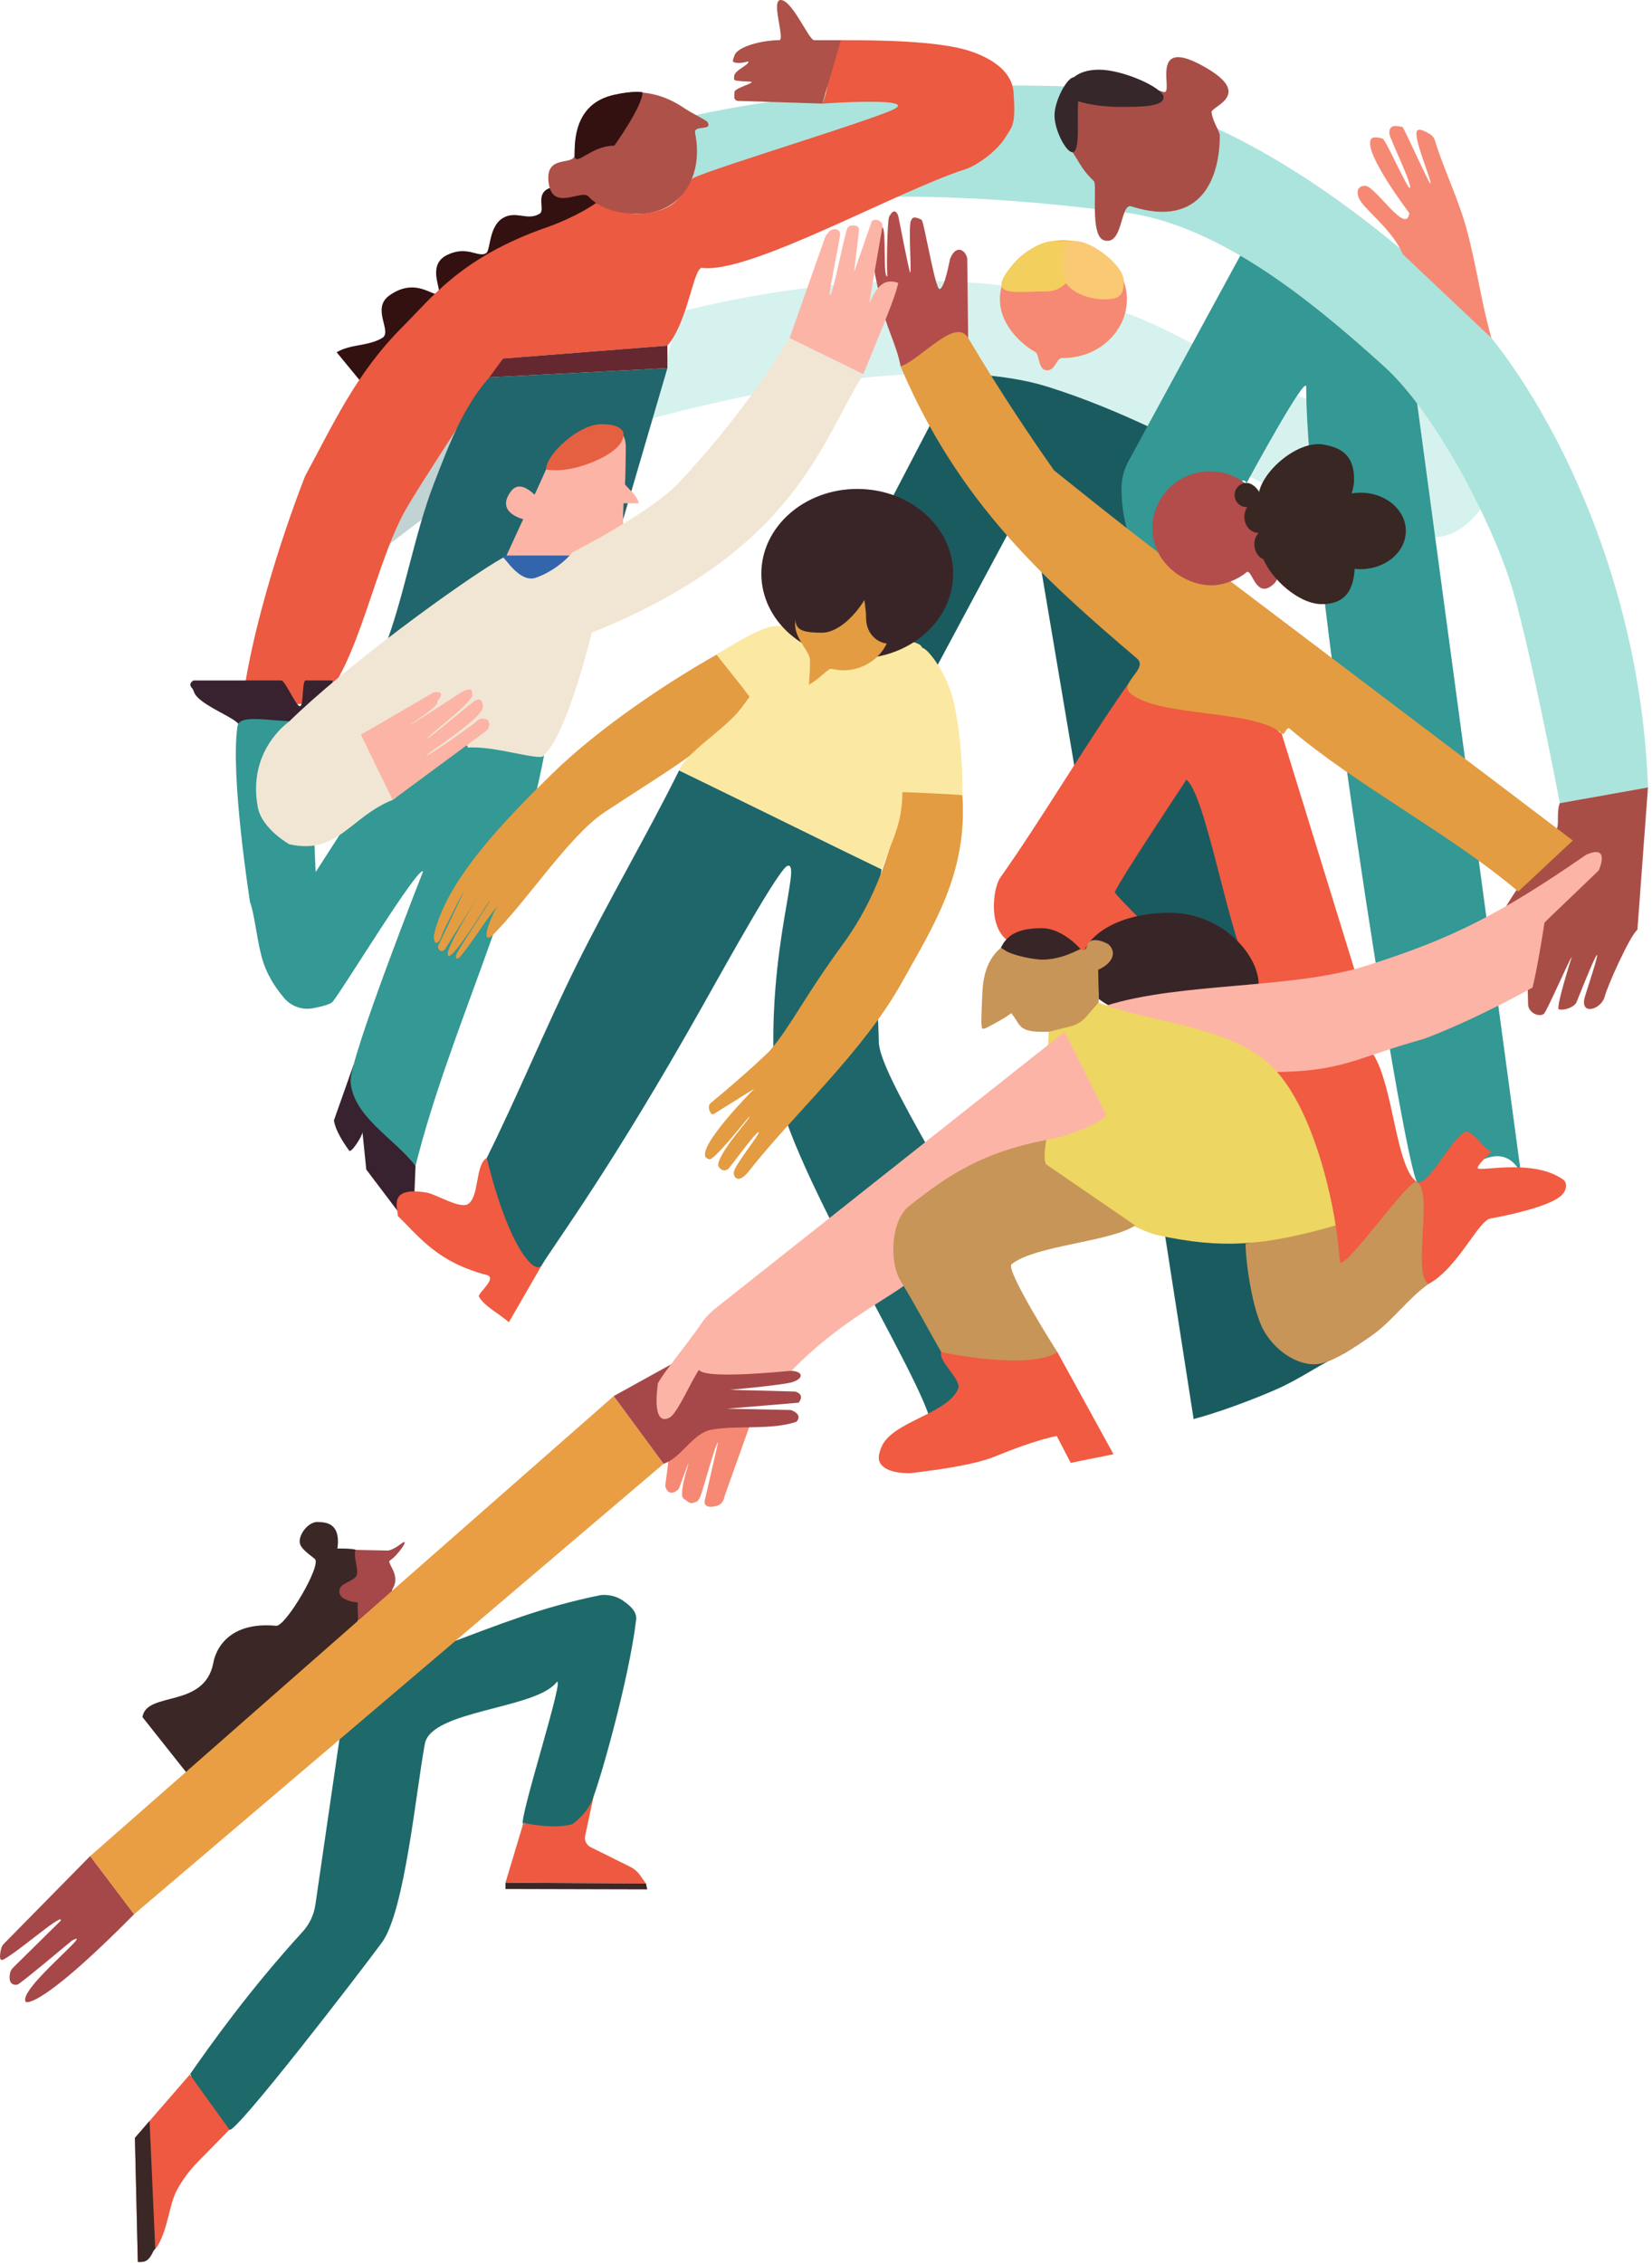<svg width="330" height="452" viewBox="0 0 330 452" fill="none" xmlns="http://www.w3.org/2000/svg">
<g clip-path="url(#clip0_540_676)">
<path d="M251.416 196.578L220.072 185.378L205.479 98.871L182.741 141.318L164.164 126.366L192.892 71.27L209.424 75.982L237.485 84.711L251.416 196.578Z" fill="#1A5B60"/>
<path d="M268.986 270.05C263.628 272.396 260.135 275.22 254.777 277.562C249.955 279.672 243.301 282.134 238.435 283.413C236.156 268.78 233.881 254.146 231.601 239.508H275.556L268.981 270.05H268.986Z" fill="#1A5B60"/>
<path d="M297.013 99.001C297.013 100.522 292.288 107.822 285.8 107.223C259.799 104.824 238.815 86.511 209.293 77.247C191.874 71.777 161.777 75.151 130.141 83.6C131.977 76.503 133.813 69.406 135.654 62.314C163.954 55.159 197.325 52.957 224.363 62.314C243.715 69.015 263.223 88.196 285.191 79.975C289.132 86.318 293.077 92.662 297.018 99.006L297.013 99.001Z" fill="#D6F2EE"/>
<path d="M90.686 91.373C90.716 87.318 92.922 82.847 95.806 79.907C87.355 80.988 79.05 82.601 71.139 84.6C69.303 91.697 70.667 106.248 68.831 113.345C78.061 110.883 83.955 101.396 92.644 99.89C91.363 97.22 90.662 94.27 90.686 91.373Z" fill="#C1D3D3"/>
<path d="M303.793 234.169C297.792 223.692 286.998 242.468 283.053 236.071C280.111 231.301 260.924 108.705 260.924 77.261C260.924 74.48 249.029 96.452 249.029 96.452C246.078 92.025 244.134 119.037 241.207 114.581C241.207 114.581 233.521 124.575 226.2 108.705C225.342 106.851 224.003 102.719 224.027 97.485C224.037 95.612 224.519 93.773 225.415 92.126C233.136 77.937 240.851 63.743 248.572 49.554L279.784 56.086L303.793 234.164V234.169Z" fill="#349894"/>
<path d="M311.586 160.408C311.586 160.408 306.102 131.512 302.302 118.255C298.503 104.998 286.852 82.577 276.526 73.225C261.158 59.311 242.137 43.895 222.775 42.225C219.789 41.969 171.246 34.742 138.562 43.895C137.593 37.175 136.629 30.454 135.659 23.734C169.385 15.826 207.033 17.154 209.298 17.158C248.581 17.26 289.02 57.65 293.491 62.372C308.43 78.154 327.655 113.939 329.2 157.269C323.33 158.317 317.461 159.36 311.591 160.408H311.586Z" fill="#ABE4DC"/>
<path d="M297.924 67.509L280.237 50.794C278.308 46.266 273.457 42.52 271.932 40.39C270.856 38.889 270.836 37.136 272.678 37.107C274.728 37.074 280.934 47.14 281.528 42.563C281.528 42.553 272.268 30.435 273.866 27.804C274.266 27.051 276.175 27.693 276.18 27.693C276.735 27.712 281.036 37.503 281.587 37.523C282.468 37.556 277.553 27.548 277.529 26.674C277.466 24.506 279.37 25.308 280.106 25.332C280.427 25.342 285.386 36.62 285.707 36.629C286.224 36.649 283.004 29.349 282.941 26.737C282.902 25.187 284.602 26.182 285.639 26.79C286.121 27.07 286.472 27.524 286.633 28.055C288.342 33.617 291.143 39.391 292.731 44.929C294.913 52.542 295.746 59.9 297.924 67.514V67.509Z" fill="#F68973"/>
<path d="M104.49 60.315L78.144 83.6L67.243 70.352C70.121 68.663 73.448 69.203 76.327 67.514C78.485 66.249 74.086 61.677 77.754 59.031C83.662 54.763 87.501 60.571 87.662 58.085C87.74 56.883 85.601 52.755 89.303 50.93C93.317 48.95 95.494 51.519 97.097 50.577C98.022 50.037 97.579 45.271 100.448 43.548C103.058 41.984 105.338 44.171 107.778 42.693C108.996 41.959 106.911 38.908 109.527 37.672C111.475 36.755 119.527 38.643 122.922 37.672C116.78 45.218 110.638 52.764 104.49 60.315Z" fill="#331111"/>
<path d="M133.316 69.03L100.477 71.603C100.477 71.603 82.869 98.094 80.389 102.965C73.921 115.682 70.94 135.906 61.86 142.288C61.972 141.955 62.114 141.429 61.846 141.038C60.263 138.75 47.404 146.078 48.943 136.751C52.221 116.903 60.959 95.057 60.959 95.057C66.58 84.749 71.052 74.587 80.57 65.114C86.166 59.543 92.094 51.408 109.084 45.45C115.163 43.316 118.762 40.752 118.762 40.752C120.715 39.343 122.581 42.882 127.574 42.698C136.911 42.355 136.595 36.451 138.645 35.48C143.131 33.361 176.458 23.338 179.025 21.552C182.064 19.437 164.266 20.697 164.266 20.697C166.672 15.493 164.539 8.038 167.973 8.029C175.133 8.01 187.564 8.121 193.847 10.23C198.903 11.93 202.206 14.73 202.464 18.419C202.926 24.98 202.283 25.115 200.764 27.548C199.083 30.242 195.143 33.057 192.858 33.791C179.127 38.203 149.765 54.749 140.272 53.493C138.523 53.262 137.476 64.231 133.326 69.025L133.316 69.03Z" fill="#EB5A41"/>
<path d="M272.868 201.092C262.234 197.636 256.755 199.557 251.416 196.578C246.497 193.836 241.416 159.205 236.993 155.729C236.993 155.729 223.068 176.702 222.78 178.054C222.775 178.078 222.688 178.02 222.658 178.049C222.264 178.483 234.358 189.79 232.853 189.254C228.995 187.883 218.406 194.068 202.61 188.521C197.008 186.556 198.309 177.127 199.921 175.133C208.538 162.908 216.838 148.685 225.449 136.461C233.623 138.619 244.826 138.595 252.999 140.753C254.904 141.255 254.095 145.948 256 146.45C261.621 164.666 267.242 182.882 272.863 201.092H272.868Z" fill="#F05B41"/>
<path d="M97.759 75.359L133.316 73.529L122.479 110.559L76.819 129.369C80.73 119.283 82.757 106.702 86.668 96.616C89.737 88.698 92.503 81.302 97.764 75.359H97.759Z" fill="#20666C"/>
<path d="M123.2 85.198L109.084 93.749C109.045 93.835 106.829 98.842 106.77 98.784C104.719 96.862 103.175 96.694 102.104 98.084C98.811 102.376 104.52 103.675 104.51 103.694C104.432 103.863 101.315 110.641 101.164 110.975H125.947C125.689 108.551 124.792 107.44 124.534 105.017C124.393 103.699 124.51 101.652 124.568 100.512L127.569 100.541C127.652 99.248 124.812 96.964 124.836 96.694C124.929 95.651 124.953 93.758 125.007 90.016C125.031 88.264 125.031 87.245 123.204 85.198H123.2Z" fill="#FCB4A6"/>
<path d="M114.378 110.979H100.477V116.898H114.378V110.979Z" fill="#3265AB"/>
<path d="M129.045 376.196L100.969 376.018L104.505 364.271L118.572 358.792L116.887 366.647C116.692 367.564 117.145 368.496 117.988 368.916L125.883 372.836C126.673 373.227 127.354 373.811 127.861 374.531L129.04 376.196H129.045Z" fill="#ED5A41"/>
<path d="M66.424 146.73L47.866 144.968C47.462 143.375 39.498 140.782 38.714 138.103C38.641 137.847 38.519 137.61 38.339 137.412C38.027 137.069 37.715 136.461 38.651 135.901H56.161C57.009 135.901 59.069 141.043 59.912 141.043C60.706 141.043 60.282 135.901 61.076 135.901H66.424V146.735V146.73Z" fill="#38222F"/>
<path d="M83.005 232.86L82.479 245.896C82.42 245.818 73.18 233.599 73.166 233.584C73.166 233.58 72.328 225.247 72.396 226.12C72.45 226.806 70.151 230.374 69.751 229.814C68.509 228.071 67.038 225.85 66.702 223.764C68.017 220.042 69.332 216.32 70.652 212.597L83.005 232.855V232.86Z" fill="#38222F"/>
<path d="M83.005 232.86C78.68 227.255 70.584 223.079 70.024 216.04C69.678 211.699 84.51 174.056 84.51 174.056C83.565 172.835 68.811 197.114 66.478 200.04C66.054 200.571 64.281 201.03 62.576 201.358C60.419 201.778 58.197 201.02 56.78 199.35C55.041 197.303 53.161 194.57 52.231 190.964C51.178 186.879 50.891 182.809 49.932 180.101C49.932 180.101 45.986 155.015 47.423 145.156C47.472 144.838 47.525 144.649 47.647 144.48C49.508 141.917 61.588 146.189 61.855 142.284C62.026 139.817 62.942 176.552 63.112 174.085C74.559 156.444 74.515 155.942 76.834 145.32C78.84 136.138 108.714 150.723 108.714 150.723C103.024 180.627 89.702 206.104 83 232.86H83.005Z" fill="#349894"/>
<path d="M327.086 185.682C325.542 186.942 321.026 197.09 320.559 199.016C319.94 201.561 315.649 202.951 316.526 199.287C316.715 198.49 323.004 179.912 314.923 200.156C314.577 201.025 312.707 201.865 311.411 201.599C310.656 201.445 313.973 191.132 313.973 191.132C313.676 191.219 308.966 202.048 308.406 202.483C307.427 203.241 305.279 202.251 305.249 200.576C305.181 196.588 304.597 193.334 308.074 178.3C308.795 175.186 300.491 182.167 300.642 181.467C300.831 180.564 309.643 168.007 311.021 165.4C311.435 164.618 310.914 162.054 311.586 160.408C317.456 159.36 323.325 158.317 329.195 157.269L327.09 185.682H327.086Z" fill="#A94E47"/>
<path d="M251.416 196.578C251.416 202.449 244.1 203.555 233.662 203.555C223.223 203.555 215.864 198.799 215.864 192.928C215.864 187.058 223.223 182.302 233.662 182.302C244.1 182.302 251.416 190.712 251.416 196.578Z" fill="#382527"/>
<path d="M108.275 252.602L101.641 264.092C100.048 262.566 96.692 260.886 95.659 258.941C95.348 258.356 99.444 255.238 97.238 254.653C87.223 251.993 83.925 247.136 79.469 242.868C79.469 241.285 77.413 236.882 85.216 238.181C87.072 238.49 91.792 241.444 93.424 240.508C95.801 239.141 94.861 232.633 97.238 231.262C100.92 238.374 104.598 245.49 108.28 252.602H108.275Z" fill="#F05B41"/>
<path d="M80.974 323.562H64.705L71.115 309.547L77.525 309.677C77.525 309.677 78.431 309.6 80.024 308.388C82.245 306.694 79.439 310.73 77.886 311.657C77.131 312.106 80.117 314.495 78.46 317.247C77.579 318.71 80.418 320.632 80.974 323.567V323.562Z" fill="#A64749"/>
<path d="M219.424 196.491C219.424 197.612 219.624 199.321 219.424 200.233C218.416 204.752 214.582 206.075 208.206 206.075C203.15 206.075 203.857 204.448 201.986 202.338C201.986 202.338 201.295 203.101 196.935 205.331C196.609 205.5 196.239 205.452 196.239 205.452C196.015 205.182 196.112 204.38 196.049 204.4C195.912 204.443 196.292 204.066 196.292 204.066L196.049 204.4C195.976 204.149 196.18 199.364 196.209 198.741C196.307 196.564 196.516 192.156 199.945 189.274C201.723 187.782 204.159 186.908 207.305 186.908C208.645 186.908 208.762 186.3 212.225 187.623C215.016 188.69 216.078 190.201 216.75 189.621C217.291 189.153 216.979 188.54 217.602 188.101C218.981 187.125 221.397 188.564 221.465 188.632C223.107 190.186 222.332 192.364 219.366 193.682C219.366 193.682 219.424 195.415 219.424 196.491Z" fill="#C79558"/>
<path d="M312.278 235.612C312.882 235.955 313.393 237.62 311.538 239.054C309.015 241.005 301.601 242.675 297.724 243.361C295.293 243.791 291.25 253.219 285.361 256.44C281.207 257.106 271.47 260.099 266.803 253.64C259.726 243.839 260.905 222.582 253.827 212.781C260.671 212.066 267.519 211.347 274.363 210.632C278.391 217.102 278.839 233.299 283.053 236.071C285.245 237.514 291.241 224.682 293.433 226.125C295.878 227.738 295.464 228.452 297.909 230.065C297.909 230.065 294.631 233.068 295.249 233.377C296.287 233.898 306.501 231.441 312.283 235.617L312.278 235.612Z" fill="#F05B41"/>
<path d="M76.332 387.894C72.167 393.601 46.795 426.556 45.83 425.34C45.83 425.34 41.086 427.338 40.516 426.885C38.641 425.398 38.631 413.304 37.91 414.342C42.075 408.345 49.917 397.338 60.438 385.823C61.812 384.322 62.703 382.453 62.995 380.445C65.08 366.13 67.16 351.81 69.245 337.496C74.198 335.647 83.093 330.645 88.046 328.801C99.99 324.344 108.1 320.994 119.926 318.589C120.413 318.527 122.459 318.329 124.437 319.676C125.713 320.545 127.272 321.829 127.077 323.461C125.635 335.647 119.464 357.208 118.071 360.042C116.76 362.702 114.349 364.324 114.349 364.324C110.491 365.411 104.749 364.102 104.749 364.102C104.646 364.204 104.568 364.295 104.5 364.276C103.399 363.895 113.346 333.324 111.1 336.071C106.78 341.358 86.127 341.575 84.871 348.257C83.146 357.416 80.876 381.589 76.332 387.894Z" fill="#1E696A"/>
<path d="M0.818 388.165C0.521 388.469 0.312 388.845 0.214 389.256C-0.015 390.236 -0.287 391.911 0.745 391.337C3.853 389.613 11.68 382.728 12.138 383.395C12.177 383.453 12.168 383.525 12.153 383.578C12.148 383.597 4.462 391.168 2.577 393.026C2.275 393.326 2.075 393.712 1.997 394.127C1.486 396.836 3.434 396.367 3.468 396.367C3.902 396.382 14.33 387.585 14.403 387.547C19.308 385.017 3.215 397.56 5.192 399.858C4.817 399.419 6.064 403.257 26.795 382.304L18.013 370.697L0.818 388.165Z" fill="#A64749"/>
<path d="M71.115 309.547C70.414 309.214 67.403 309.276 67.403 309.276C68.129 303.98 64.885 304.024 63.419 303.98C61.583 303.927 59.712 306.428 59.873 308.016C59.985 309.136 61.086 309.909 62.878 311.343C64.349 312.521 57.062 324.88 55.163 324.702C43.58 323.625 42.601 332.195 42.601 332.195C40.75 341.305 29.225 337.694 28.461 342.946L37.925 354.886C45.596 344.409 63.288 336.385 70.959 325.909C71.909 324.61 71.334 321.771 71.456 320.057C71.456 320.048 69.785 319.961 68.543 319.183C67.555 318.565 67.545 317.136 68.529 316.514C69.513 315.891 70.647 315.5 71.125 314.848C71.909 313.776 70.341 310.623 71.125 309.552L71.115 309.547Z" fill="#3B2826"/>
<path d="M132.557 292.35L26.795 382.308L18.013 370.702L122.6 278.827L132.557 292.35Z" fill="#E99E44"/>
<path d="M284.524 207.456C270.203 211.439 268.294 214.118 253.365 214.118C234.451 214.118 239.96 223.716 221.046 223.716V200.822C235.907 196.154 257.924 197.592 272.785 192.924C289.848 187.565 299.648 182.611 316.813 170.735C321.869 168.456 319.355 173.844 319.355 173.844C319.355 173.887 308.518 184.204 308.523 184.258C308.532 184.325 307.207 192.88 306.141 197.225C306.141 197.225 294.933 203.55 284.519 207.456H284.524Z" fill="#FCB4A6"/>
<path d="M45.835 425.34L39.498 431.795C37.857 433.47 36.454 435.358 35.338 437.414C33.794 440.253 33.619 444.835 31.583 448.378C30.526 450.324 28.587 449.817 27.53 451.758C27.335 443.497 27.145 435.232 26.951 426.971L37.915 414.337L45.835 425.335V425.34Z" fill="#ED5A41"/>
<path d="M31.013 449.141C30.458 449.556 30.38 450.672 29.337 451.439C28.724 451.893 27.53 451.763 27.53 451.763C27.335 443.502 27.145 435.237 26.951 426.976L29.878 423.602L31.013 449.141Z" fill="#3B2826"/>
<path d="M129.288 377.35L100.974 377.278V376.018L129.045 376.196L129.288 377.35Z" fill="#3B2826"/>
<path d="M144.724 298.858C144.724 298.858 144.597 300.446 143.01 300.803C140.218 301.441 140.769 299.606 140.798 299.601C140.808 299.601 140.813 299.601 140.798 299.601L143.448 288.087C142.771 288.376 139.882 299.988 139.634 299.321C139.498 298.959 140.058 299.901 138.192 300.2C137.695 300.282 136.911 299.51 136.619 299.355C135.382 298.694 137.632 292.335 137.515 292.301C137.447 292.282 136.965 293.702 135.591 297.361C135.591 297.361 133.726 299.384 132.902 296.888C132.805 296.589 133.886 290.539 133.336 291.254C132.084 292.866 132.264 290.293 131.651 289.467C131.232 288.903 131.027 288.845 131.154 287.174L150.228 283.418L144.729 298.858H144.724Z" fill="#F68973"/>
<path d="M186.132 285.002C185.182 276.239 155.46 230.345 154.627 213.833C153.385 189.201 160.214 172.096 157.315 172.922C155.693 173.385 145.596 191.562 140.433 200.75C122.05 233.44 110.842 248.324 108.28 252.597C106.848 254.982 101.505 248.884 97.238 231.257C103.477 218.695 109.03 205.114 115.27 192.547C121.651 179.695 129.278 166.718 135.659 153.861C149.327 160.398 162.435 167.07 176.102 173.607C174.144 184.885 175.547 204.385 175.547 208.016C175.547 214.548 191.757 238.518 209.176 272.478C211.314 276.649 185.859 278.132 186.141 284.992L186.132 285.002Z" fill="#1E666A"/>
<path d="M285.361 256.435C281.362 259.245 278.099 263.865 274.105 266.675C270.496 269.214 265.668 272.483 262.536 272.483C258.835 272.483 254.719 269.721 252.468 265.772C250.145 261.692 248.81 251.848 248.81 248.396C254.806 247.18 260.807 245.963 266.803 244.747C267.086 245.973 267.69 252.167 267.69 252.167C269.175 253.104 281.567 235.134 283.053 236.071C286.394 238.176 282.015 254.335 285.357 256.435H285.361Z" fill="#C79558"/>
<path d="M159.093 283.954C154.071 285.673 147.427 284.606 142.162 285.528C138.333 286.199 136.229 291.094 132.557 292.35C129.24 287.84 125.922 283.331 122.6 278.827L147.306 265.164C149.595 266.588 156.619 273.714 158.085 273.786C160.467 273.902 160.647 275.331 158.163 276.075C156.336 276.62 144.427 277.769 144.354 277.673C144.344 277.663 144.378 277.615 144.461 277.543C144.476 277.528 158.855 277.919 158.874 277.924C160.52 278.465 160.024 279.556 159.517 280.15C159.507 280.159 145.226 281.337 145.231 281.342C145.231 281.347 157.997 281.612 157.997 281.612C160.574 282.593 159.093 283.949 159.093 283.949V283.954Z" fill="#A64749"/>
<path d="M266.803 244.747C252.093 248.981 243.861 249.352 231.645 246.779C224.597 245.292 211.197 235.322 209.005 232.556C209.005 232.556 207.169 231.045 207.188 230.002C207.325 222.219 209.337 213.862 209.473 206.075C209.809 205.983 210.33 205.853 210.973 205.693C211.826 205.481 212.907 205.216 213.818 204.993C215.065 204.689 216.175 204.009 217.003 203.038C218.065 201.797 219.395 200.248 219.424 200.228C230.155 204.419 245.313 204.776 253.827 212.771C261.109 219.612 265.332 235.042 266.803 244.742V244.747Z" fill="#EDD661"/>
<path d="M158.085 273.791C168.908 262.663 179.259 258.743 183.345 254.489C191.241 246.272 201.397 228.805 209.005 227.66C209.848 227.535 213.759 226.82 218.289 224.604C219.147 224.184 220.033 223.624 221.046 222.804C218.255 217.227 215.459 211.651 212.668 206.075L142.961 261.272C141.787 262.204 140.759 263.3 139.936 264.551C137.72 267.925 130.759 276.287 131.388 276.669C131.388 276.669 130.043 285.035 133.75 283.128C134.919 282.525 136.755 278.711 138.246 275.944C139.537 273.54 140.564 272.097 140.569 272.101C134.393 276.369 157.963 273.704 158.095 273.786L158.085 273.791Z" fill="#FCB4A6"/>
<path d="M222.425 290.428C219.122 291.157 217.198 291.447 213.896 292.176C213.896 292.176 211.08 286.778 211.075 286.778C208.133 287.43 204.261 288.627 198.986 290.8C195.255 292.335 189.322 293.335 181.977 294.209C181.645 294.228 176.93 294.431 175.747 292.065C175.372 291.312 175.528 290.312 176.097 288.965C178.255 283.872 189.254 282.433 191.412 277.34C192.142 275.621 187.305 271.768 188.036 270.05H211.226L222.425 290.428Z" fill="#F05B41"/>
<path d="M226.774 244.747C221.684 248.073 206.843 248.701 202.084 252.476C200.72 253.557 211.222 270.054 211.222 270.054C205.503 273.786 188.031 270.054 188.031 270.054C185.304 265.28 182.712 260.423 179.848 255.725C177.661 252.138 177.895 243.815 181.572 240.894C189.585 234.531 196.297 230.152 209 227.665C209 227.665 208.245 231.692 209 232.561C214.923 236.626 220.846 240.686 226.769 244.751L226.774 244.747Z" fill="#C79558"/>
<path d="M215.854 189.573C215.698 189.433 212.386 191.664 208.109 191.664C208.109 191.664 204.519 191.495 201.387 190.162C200.988 189.993 199.945 189.274 199.945 189.274C199.906 189.361 199.931 189.11 199.945 189.274C201.256 186.459 203.832 185.378 208.109 185.378C212.386 185.378 216.049 189.752 215.854 189.573Z" fill="#382527"/>
<path d="M86.663 186.855C86.663 187.106 86.668 188.303 87.14 188.313C87.14 188.313 87.267 188.265 87.437 188.202C87.944 188.009 88.343 186.44 88.582 185.957C98.144 166.8 87.515 188.902 87.515 188.907C87.442 190.152 88.626 190.22 89.006 189.394C89.006 189.385 95.922 178.338 95.918 178.348C95.436 179.13 89.615 188.429 89.449 190.37C89.147 193.918 97.734 179.927 97.744 179.927C98.153 179.937 91.022 190.157 91.066 190.944C91.12 191.919 91.811 191.219 91.982 191.012C94.603 187.854 96.819 184.011 99.439 180.859C99.439 180.859 99.464 180.849 99.459 180.859C98.494 182.046 95.713 188.627 98.192 186.99C105.206 180.072 113.696 166.891 120.759 162.223C135.27 152.635 143.55 148.347 149.77 139.107C145.874 134.844 149.498 133.627 145.606 129.364C133.891 135.751 119.727 145.33 110.384 154.45C100.93 163.681 89.055 175.818 86.663 186.85V186.855Z" fill="#E39C42"/>
<path d="M149.444 234.096C147.354 236.587 146.517 234.989 146.575 234.169C146.677 232.715 152.191 226.053 151.524 226.12C150.822 226.193 145.742 233.338 145.43 233.488C145.026 233.681 144.958 233.753 144.758 233.763C144.008 233.797 143.428 232.952 143.453 232.662C143.662 229.973 150.004 223.209 149.692 223.064C149.678 223.06 149.663 223.055 149.653 223.06C149.478 223.074 142.625 231.919 141.67 231.533C141.305 231.383 141.12 231.315 141.012 231.185C139.205 228.921 150.671 217.459 150.662 217.449C150.662 217.449 144.222 221.466 142.61 222.471C142.406 222.596 142.143 222.543 142.006 222.345C141.582 221.737 141.388 220.786 141.957 220.312C149.775 213.848 153.711 209.923 153.711 209.923C157.968 205.013 160.462 199.383 168.411 188.521C172.956 182.307 178.177 172.521 180.287 157.269C186.93 158.042 185.591 157.883 192.235 158.655C193.37 174.384 186.385 185.001 180.218 196.105C172.401 210.188 158.504 222.495 149.444 234.096Z" fill="#E39C42"/>
<path d="M176.098 173.617L135.654 153.871C137.374 149.636 146.57 144.867 149.77 139.112L143.122 130.75C145.552 129.258 151.855 125.241 154.753 125.058C162.138 124.584 168.635 128.939 176.02 128.466C177.495 126.95 184.183 128.036 184.169 129.369C185.245 129.369 189.171 134.404 190.501 140.169C191.879 146.146 192.361 154.184 192.235 158.655C192.23 158.863 192.22 159.239 192.23 158.863C192.235 158.655 180.267 158.192 180.267 158.192C180.218 164.762 178.119 167.939 176.102 173.617H176.098Z" fill="#FBE8A2"/>
<path d="M193.404 67.509L179.916 73.225C179.132 68.894 176.755 64.771 175.971 60.446C175.094 55.589 173.38 51.137 174.929 45.667C175.235 45.151 175.591 45.175 176.253 45.392C177.111 45.672 176.327 56.11 177.291 55.091C177.189 55.198 177.661 54.802 177.291 55.091C177.047 55.28 177.208 44.055 177.612 43.282C178.811 40.984 179.444 43.166 179.444 43.166C179.444 43.166 181.631 54.449 181.816 54.435C182.167 54.416 181.305 44.151 182.099 43.9C182.099 43.9 182.176 42.882 184.091 43.9C184.588 44.166 186.814 57.983 187.715 57.727C188.762 57.433 189.687 51.934 189.814 51.635C191.056 48.608 192.946 50.094 193.214 51.615C193.277 56.911 193.336 62.208 193.399 67.504L193.404 67.509Z" fill="#B24D4C"/>
<path d="M171.241 131.512C181.821 131.512 190.398 123.932 190.398 114.581C190.398 105.23 181.821 97.65 171.241 97.65C160.661 97.65 152.084 105.23 152.084 114.581C152.084 123.932 160.661 131.512 171.241 131.512Z" fill="#392527"/>
<path d="M178.036 124.638C178.036 129.736 173.74 133.873 168.436 133.873C167.252 133.873 166.073 133.569 166.073 133.569C165.474 133.42 163.949 135.413 161.597 136.751C161.597 136.751 161.982 132.029 161.709 131.228C161.085 129.408 158.772 127.269 158.835 124.638C158.937 120.152 162.98 115.402 168.436 115.402C173.891 115.402 178.036 119.534 178.036 124.638Z" fill="#E39C42"/>
<path d="M174.096 115.942C174.027 115.112 172.741 113.939 167.827 113.939C162.912 113.939 158.835 120.201 158.835 122.793C158.835 125.386 159.249 126.366 164.159 126.366C169.069 126.366 174.305 118.521 174.091 115.942H174.096Z" fill="#392527"/>
<path d="M179.989 123.571C179.989 127.216 179.312 128.418 178.275 128.548C175.791 128.852 173 126.989 173 123.344C173 119.699 171.344 116.049 173.857 116.049C176.37 116.049 179.989 119.925 179.989 123.571Z" fill="#392527"/>
<path d="M172.464 74.722C163.954 88.375 158.84 110.014 118.217 126.361C118.217 126.361 113.287 146.73 108.718 150.718C108.718 152.398 99.113 148.864 93.395 149.313C93.395 149.313 93.906 148.468 91.295 148.927C85.664 149.917 80.136 159.07 78.441 159.751C69.892 163.193 67.486 170.788 57.793 168.615C57.793 168.615 52.318 165.559 51.505 161.243C49.347 149.844 57.691 144.176 57.691 144.176C68.558 133.405 92.289 116.039 100.482 111.37C100.852 111.274 103.784 116.474 106.999 115.392C110.272 114.287 113.107 111.882 114.349 110.308C114.349 110.308 130.063 102.386 135.698 96.312C141.582 89.973 149.278 81.09 157.729 67.499C157.729 67.499 167.549 72.308 172.459 74.712L172.464 74.722Z" fill="#F1E6D4"/>
<path d="M97.096 145.996L78.441 159.761L72.094 146.735L86.663 138.257C89.43 137.948 87.369 139.985 87.369 139.985C87.929 141.009 82.089 144.519 82.05 144.698C81.987 144.982 92.118 138.194 92.683 137.977C94.744 137.2 94.154 138.31 94.33 138.61C95.08 139.87 85.533 146.827 85.416 147.406C85.309 147.952 95.138 139.43 95.075 139.87C95.065 139.952 96.419 138.962 96.458 141.207C96.497 143.452 84.642 150.892 85.168 150.897C85.733 150.901 92.464 146.17 94.622 144.548C95.284 144.051 95.674 143.404 96.497 143.529C96.892 143.587 97.223 143.64 97.223 143.64C97.359 143.722 97.457 143.833 97.535 143.964C97.949 144.64 97.72 145.523 97.082 145.996H97.096Z" fill="#FCB4A6"/>
<path d="M124.549 86.777C124.549 89.722 119.478 92.073 116.117 93.092C111.685 94.439 109.079 93.753 109.079 93.753C109.079 90.808 115.533 84.711 120.17 84.711C124.807 84.711 124.549 86.777 124.549 86.777Z" fill="#E46041"/>
<path d="M133.316 73.529L97.759 75.359L100.477 71.603L133.316 69.03V73.529Z" fill="#652830"/>
<path d="M138.855 26.597C140.662 35.553 135.762 42.698 127.569 42.698C123.102 42.698 119.707 41.559 117.54 39.232C116.156 37.745 110.452 42.273 109.615 36.644C108.714 30.595 114.714 33.288 114.778 30.884C114.841 28.441 114.948 24.202 118.027 21.301C119.956 19.485 128.075 15.72 136.643 21.571C138.07 22.546 141.115 24.033 141.31 24.357C142.474 26.278 138.499 24.816 138.855 26.597Z" fill="#AD5149"/>
<path d="M128.363 18.423C128.363 21.233 122.712 29.093 122.712 29.093C117.876 29.093 114.783 33.694 114.783 30.884C114.783 28.074 114.783 20.639 122.712 18.921C126.819 18.032 128.363 18.428 128.363 18.428V18.423Z" fill="#331111"/>
<path d="M164.261 20.692L147.423 20.152C146.999 20.137 146.663 19.785 146.682 19.36C146.697 19.012 146.707 18.694 146.711 18.419C146.726 17.598 150.194 16.782 150.165 16.381C150.15 16.217 146.658 16.309 146.643 15.869C146.638 15.623 146.638 15.338 146.643 15.242C146.721 14.011 149.507 13.069 149.507 12.326C149.507 12.075 148.095 12.929 146.541 12.408C146.195 12.292 146.643 11.322 146.643 11.322C147.033 9.202 152.586 8.024 155.65 8.024C156.921 8.024 153.92 0 155.947 0C158.27 0 161.577 8.024 162.63 8.024C164.412 8.024 166.19 8.024 167.973 8.024C166.736 12.248 165.503 16.468 164.266 20.692H164.261Z" fill="#AD5149"/>
<path d="M172.464 74.722L157.734 67.509L164.919 47.116C164.919 47.116 165.25 46.705 165.533 46.353C165.791 46.029 166.171 45.817 166.59 45.773L166.702 45.759C167.364 45.687 167.914 46.252 167.817 46.903C167.33 50.239 165.396 58.963 165.81 58.954C166.395 58.939 168.299 48.453 169.23 45.696C169.361 45.3 169.731 45.04 170.15 45.04H170.72C171.251 45.04 171.66 45.498 171.602 46.02C171.314 48.41 170.603 54.329 170.603 54.329C170.618 54.329 174.154 44.147 174.154 44.147C175.148 43.485 176.453 44.224 176.249 45.392C175.591 49.182 173.657 60.334 173.662 60.334C173.94 60.325 174.578 57.959 176.205 56.776C177.681 55.705 179.439 56.516 179.439 56.516C178.913 58.717 178.202 60.822 172.459 74.722H172.464Z" fill="#FCB4A6"/>
<path d="M314.183 167.867L303.282 178.054C289.804 166.582 271.129 157.023 257.651 145.552C256.93 144.939 256.726 147.063 256.009 146.45C250.291 141.584 231.494 143.326 225.776 138.46C223.399 136.437 229.497 133.535 227.12 131.512C208.747 115.87 191.509 100.498 179.921 73.23C184.417 71.323 190.934 63.333 193.409 67.514C199.931 78.526 206.399 88.061 210.545 93.927C210.545 93.927 224.446 105.181 233.642 112.046C238.406 115.6 242.863 115.358 243.691 116.054C243.706 116.063 245.722 116.044 245.737 116.054C245.8 116.107 313.54 167.331 314.187 167.872L314.183 167.867Z" fill="#E39C42"/>
<path d="M253.179 105.514C253.179 108.102 251.967 110.443 251.967 110.443C251.553 111.298 257.281 114.084 254.368 116.7C250.812 119.892 250.096 113.364 249 114.301C247.481 115.6 244.504 116.985 241.694 116.898C236.438 116.744 230.208 112.36 230.208 105.514C230.208 99.228 235.352 94.13 241.694 94.13C248.036 94.13 253.179 99.228 253.179 105.514Z" fill="#B24D4C"/>
<path d="M270.486 95.728C270.486 100.426 266.136 105.514 260.739 105.514C255.342 105.514 251.363 104.1 251.363 99.402C251.363 94.704 258.995 87.887 264.319 88.781C268.065 89.408 270.486 91.03 270.486 95.728Z" fill="#392723"/>
<path d="M271.781 113.673C276.777 113.673 280.827 110.254 280.827 106.036C280.827 101.817 276.777 98.398 271.781 98.398C266.786 98.398 262.736 101.817 262.736 106.036C262.736 110.254 266.786 113.673 271.781 113.673Z" fill="#392723"/>
<path d="M270.647 112.172C270.647 117.106 269.336 120.659 264.012 120.659C258.688 120.659 251.66 113.625 251.66 108.691C251.66 103.757 252.692 101.261 261.007 103.235C266.185 104.466 270.647 107.233 270.647 112.167V112.172Z" fill="#392723"/>
<path d="M251.913 99.542C251.913 100.875 250.359 101.285 249.029 101.285C247.7 101.285 246.623 100.203 246.623 98.866C246.623 97.529 247.7 96.447 249.029 96.447C250.359 96.447 251.913 98.205 251.913 99.537V99.542Z" fill="#392723"/>
<path d="M251.363 106.422C252.904 106.422 254.154 104.993 254.154 103.231C254.154 101.468 252.904 100.039 251.363 100.039C249.821 100.039 248.572 101.468 248.572 103.231C248.572 104.993 249.821 106.422 251.363 106.422Z" fill="#392723"/>
<path d="M253.355 111.897C254.896 111.897 256.146 110.468 256.146 108.705C256.146 106.943 254.896 105.514 253.355 105.514C251.813 105.514 250.564 106.943 250.564 108.705C250.564 110.468 251.813 111.897 253.355 111.897Z" fill="#392723"/>
<path d="M225.108 59.745C225.108 66.234 219.429 71.497 212.425 71.497C212.259 71.497 212.732 71.521 212.259 71.497C211.09 71.434 210.89 73.519 209.712 73.862C207.213 74.591 207.817 70.777 206.74 70.251C205.318 69.551 199.717 65.635 199.741 59.745C199.77 53.546 205.717 47.994 212.425 47.994C219.132 47.994 225.108 53.257 225.108 59.745Z" fill="#F68973"/>
<path d="M215.732 49.882C215.732 52.074 213.93 58.2 209.074 58.2C204.217 58.2 200.048 58.944 200.048 56.757C200.048 54.57 205.786 48.13 210.642 48.13C215.498 48.13 215.732 47.695 215.732 49.887V49.882Z" fill="#F3CF5D"/>
<path d="M224.48 56.091C224.48 59.161 223.599 59.779 220.359 59.779C217.12 59.779 212.425 57.901 212.425 54.831C212.425 51.76 211.67 48.158 214.904 48.158C218.138 48.158 224.48 53.02 224.48 56.091Z" fill="#F9C973"/>
<path d="M243.662 27.133C243.662 35.046 240.286 45.759 225.995 41.221C223.725 40.501 224.422 49.182 220.535 47.994C217.641 47.111 219.22 36.88 218.523 36.18C217.607 35.268 216.735 34.515 215.152 31.826C213.438 28.905 211.504 27.172 211.377 25.936C211.119 23.464 210.744 19.278 213.277 16.637C214.636 15.218 216.964 14.551 220.934 14.551C224.904 14.551 227.612 16.98 232.429 18.37C234.685 19.022 229.288 7.305 239.892 12.958C251.027 18.896 241.821 21.238 242.01 22.426C242.366 24.666 243.667 26.143 243.667 27.128L243.662 27.133Z" fill="#A94E47"/>
<path d="M232.425 19.408C232.425 21.262 228.538 21.354 223.745 21.354C218.952 21.354 212.98 20.229 212.98 18.375C212.98 16.521 214.772 13.919 219.565 13.919C224.358 13.919 232.425 17.554 232.425 19.413V19.408Z" fill="#36272B"/>
<path d="M215.308 23.049C215.308 26.037 215.527 30.411 214.242 30.411C212.956 30.411 210.647 26.042 210.647 23.049C210.647 20.055 213.185 15.449 214.47 15.449C215.756 15.449 215.303 20.06 215.303 23.049H215.308Z" fill="#36272B"/>
</g>
<defs>
<clipPath id="clip0_540_676">
<rect width="329.195" height="451.777" fill="white"/>
</clipPath>
</defs>
</svg>

